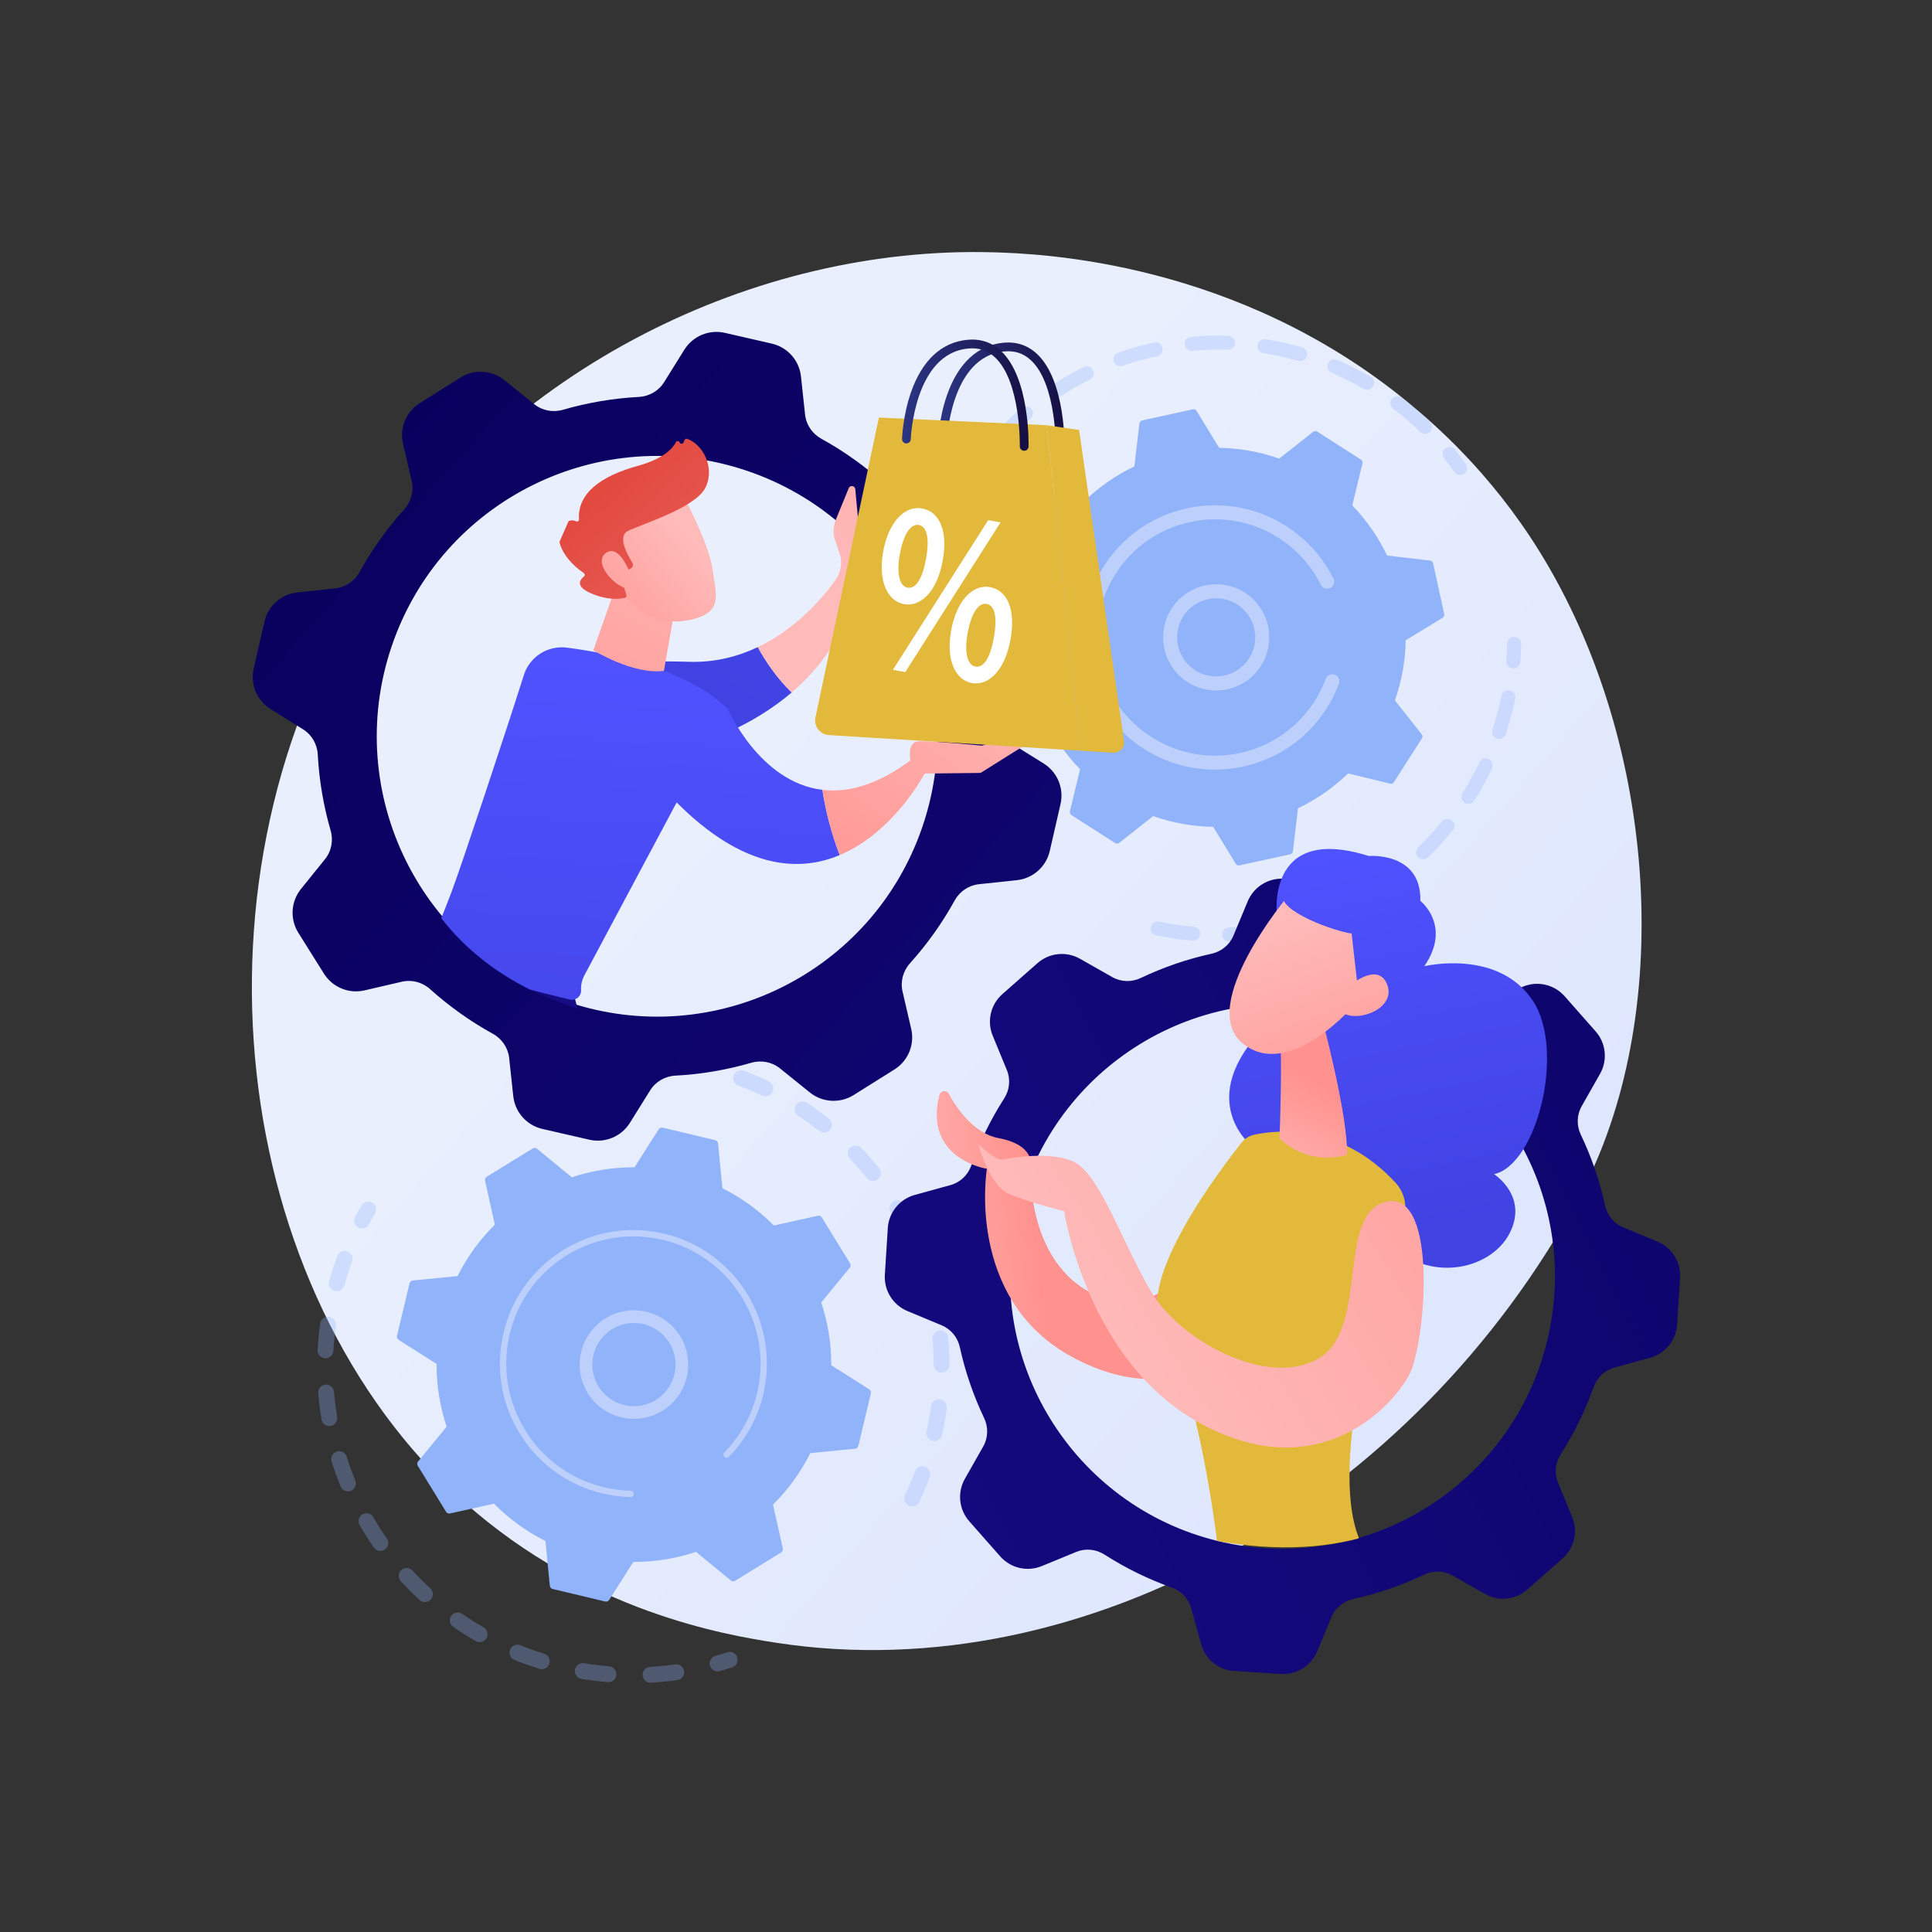 <?xml version="1.0" encoding="utf-8"?>
<!-- Generator: Adobe Illustrator 24.3.0, SVG Export Plug-In . SVG Version: 6.00 Build 0)  -->
<svg version="1.1" xmlns="http://www.w3.org/2000/svg" xmlns:xlink="http://www.w3.org/1999/xlink" x="0px" y="0px"
	 viewBox="0 0 3710 3710" style="enable-background:new 0 0 3710 3710;" xml:space="preserve">
<rect x="0" y="0" width="3710" height="3710" fill="#333333" stroke="none"/>
<style type="text/css">
	
	.st0{display:none;}
	.st1{display:inline;}
	.st2{fill:#FFFFFF;}
	.st3{fill:url(#SVGID_1_);}
	.st4{opacity:0.3;}
	.st5{fill:#91B3FA;}
	.st6{fill:#BDD0FB;}
	.st7{fill:url(#SVGID_2_);}
	.st8{clip-path:url(#SVGID_4_);}
	.st9{fill:url(#SVGID_5_);}
	.st10{fill:url(#SVGID_6_);}
	.st11{fill:url(#SVGID_7_);}
	.st12{fill:url(#SVGID_8_);}
	.st13{fill:url(#SVGID_9_);}
	.st14{fill:#666694;}
	.st15{fill:url(#SVGID_10_);}
	.st16{fill:url(#SVGID_11_);}
	.st17{fill:url(#SVGID_12_);}
	.st18{fill:url(#SVGID_13_);}
	.st19{fill:url(#SVGID_14_);}
	.st20{fill:url(#SVGID_15_);}
	.st21{fill:url(#SVGID_16_);}
	.st22{fill:url(#SVGID_17_);}
	.st23{fill:url(#SVGID_18_);}
	.st24{fill:url(#SVGID_19_);}
	.st25{fill:#E2B93B;}
	.st26{fill:url(#SVGID_20_);}
	.st27{fill:url(#SVGID_21_);}
	.st28{clip-path:url(#SVGID_23_);}
	.st29{fill:url(#SVGID_24_);}
	.st30{fill:url(#SVGID_25_);}
	.st31{fill:url(#SVGID_26_);}
	.st32{fill:url(#SVGID_27_);}
	.st33{fill:url(#SVGID_28_);}
	.st34{fill:url(#SVGID_29_);}
	.st35{fill:url(#SVGID_30_);}
</style>
<g id="Background" class="st0">
	<g class="st1">
		<g>
			<rect class="st2" width="3710" height="3710"/>
		</g>
	</g>
</g>
<g id="Illustration">
	<g>
		<linearGradient id="SVGID_1_" gradientUnits="userSpaceOnUse" x1="3349.159" y1="3185.761" x2="1369.839" y2="1453.858">
			<stop  offset="0" style="stop-color:#DAE3FE"/>
			<stop  offset="1" style="stop-color:#E9EFFD"/>
		</linearGradient>
		<path class="st3" d="M3032.48,2298.2c-313.48,581.12-945.65,948.21-1541.89,856.37c-97.02-14.94-363-59.46-598.5-269.47
			C438.76,2480.82,341.81,1680.28,707.5,1116.13c266.16-410.61,743.28-643.37,1196.64-631.72c97.65,2.51,471.9,17.96,800.8,289.17
			c48.31,39.83,156.92,133.19,250.89,284.66C3187.01,1430.87,3216.38,1957.3,3032.48,2298.2z"/>
		<g>
			<g class="st4">
				<path class="st5" d="M1745.12,2891.24c-7.6-3.57-10.86-12.63-7.29-20.22c6.94-14.76,13.34-30.04,19.03-45.42
					c2.88-7.78,11.45-11.8,19.25-9.08c0.09,0.03,0.18,0.06,0.28,0.1c7.87,2.91,11.89,11.65,8.98,19.53
					c-5.99,16.19-12.72,32.27-20.03,47.81c-3.34,7.1-11.48,10.42-18.73,7.89C1746.1,2891.67,1745.6,2891.47,1745.12,2891.24z
					 M1779.39,2748.85c3.54-16,6.42-32.3,8.57-48.47c1.11-8.31,8.75-14.17,17.07-13.06c8.35,1.14,14.17,8.76,13.06,17.08
					c-2.26,17.01-5.3,34.17-9.02,51.01c-1.81,8.2-9.93,13.37-18.12,11.56c-0.6-0.13-1.18-0.3-1.74-0.49
					C1782.05,2763.98,1777.71,2756.45,1779.39,2748.85z M1792.98,2620.59c-0.12-16.34-0.94-32.88-2.46-49.15
					c-0.78-8.36,5.36-15.77,13.72-16.55c8.35-0.77,15.76,5.36,16.55,13.72c1.6,17.14,2.47,34.56,2.59,51.76
					c0.06,8.39-6.7,15.24-15.09,15.31c-1.79,0.01-3.51-0.29-5.11-0.84C1797.28,2632.79,1793.02,2627.2,1792.98,2620.59z
					 M1777.54,2492.52c-3.77-15.92-8.28-31.86-13.39-47.39c-2.62-7.97,1.71-16.57,9.68-19.19c7.97-2.62,16.56,1.72,19.19,9.68
					c5.38,16.35,10.12,33.13,14.1,49.89c1.93,8.17-3.12,16.36-11.29,18.29c-2.92,0.69-5.85,0.49-8.49-0.43
					C1782.6,2501.72,1778.78,2497.76,1777.54,2492.52z M1733.95,2371.07c-7.19-14.65-15.12-29.21-23.56-43.25
					c-4.32-7.2-1.99-16.54,5.2-20.86c7.2-4.33,16.54-1.99,20.85,5.21c8.88,14.77,17.21,30.09,24.78,45.5
					c3.7,7.53,0.59,16.64-6.94,20.34c-3.8,1.87-7.99,2-11.7,0.71C1738.95,2377.46,1735.79,2374.81,1733.95,2371.07z M1664.58,2262.3
					c-10.27-12.72-21.21-25.15-32.53-36.95c-5.81-6.06-5.61-15.68,0.45-21.49c6.06-5.81,15.68-5.61,21.49,0.45
					c11.91,12.42,23.43,25.51,34.24,38.89c5.27,6.53,4.25,16.1-2.28,21.37c-4.24,3.43-9.77,4.19-14.56,2.52
					C1668.8,2266.2,1666.43,2264.59,1664.58,2262.3z M1147.18,2036.78c-0.77-8.36,5.39-15.76,13.75-16.52
					c17.12-1.57,34.55-2.41,51.79-2.5c8.4-0.04,15.24,6.73,15.28,15.12c0.05,8.39-6.72,15.23-15.12,15.27
					c-16.37,0.08-32.91,0.89-49.18,2.38c-2.23,0.2-4.39-0.08-6.38-0.78C1151.86,2047.86,1147.74,2042.91,1147.18,2036.78z
					 M1572.87,2171.66c-12.83-10.11-26.26-19.78-39.92-28.75c-7.02-4.61-8.97-14.04-4.36-21.05c4.61-7.02,14.02-8.93,21.05-4.36
					c14.38,9.45,28.52,19.63,42.04,30.28c6.59,5.19,7.73,14.75,2.53,21.35c-4.12,5.23-10.98,7.03-16.94,4.95
					C1575.73,2173.54,1574.24,2172.74,1572.87,2171.66z M1279.64,2036.23c1.12-8.32,8.78-14.15,17.1-13.03
					c17.04,2.31,34.2,5.38,51.02,9.12c8.21,1.79,13.35,9.95,11.53,18.14c-1.83,8.19-9.95,13.35-18.14,11.53
					c-15.98-3.56-32.29-6.48-48.49-8.67c-1.03-0.14-2.03-0.39-2.97-0.71C1283.01,2050.29,1278.66,2043.51,1279.64,2036.23z
					 M1463.24,2103.81c-14.76-6.98-30.02-13.41-45.36-19.12c-7.87-2.92-11.87-11.67-8.95-19.54c2.89-7.76,11.45-11.77,19.24-9.06
					c0.1,0.04,0.2,0.07,0.3,0.11c16.15,6,32.21,12.77,47.75,20.11c7.59,3.59,10.83,12.65,7.25,20.24
					c-3.35,7.09-11.48,10.39-18.72,7.86C1464.24,2104.25,1463.74,2104.04,1463.24,2103.81z"/>
				<path class="st5" d="M1052.36,2069.08c2.83,0.98,5.97,1.15,9.07,0.28c7.55-2.11,15.26-4.1,22.94-5.91
					c8.17-1.93,13.23-10.12,11.3-18.28c-1.93-8.17-10.12-13.24-18.29-11.3c-8.07,1.9-16.19,3.99-24.13,6.21
					c-8.08,2.26-12.81,10.65-10.55,18.73C1044.09,2063.79,1047.81,2067.49,1052.36,2069.08z"/>
			</g>
			<g class="st4">
				<path class="st5" d="M690.22,2358.18c6.93,2.41,14.77-0.49,18.37-7.15c3.71-6.9,7.64-13.84,11.66-20.62
					c4.28-7.22,1.9-16.55-5.32-20.83c-7.25-4.3-16.55-1.9-20.83,5.32c-4.23,7.14-8.36,14.45-12.27,21.71
					c-3.98,7.39-1.21,16.61,6.18,20.59C688.72,2357.6,689.46,2357.92,690.22,2358.18z"/>
				<path class="st5" d="M987.94,3187.56c-7.78-3.14-11.54-12-8.39-19.79c3.15-7.78,11.99-11.53,19.79-8.39
					c14.82,5.99,30.12,11.44,45.65,16.27c7.99,2.45,12.49,11.01,10,19.03c-2.49,8.02-11.01,12.49-19.03,10
					c-6.73-2.09-13.4-4.29-20-6.59C1006.53,3194.8,997.11,3191.26,987.94,3187.56z M1104.06,3206.35
					c1.38-8.27,9.22-13.86,17.5-12.48c15.9,2.66,32.07,4.67,48.09,5.99c8.36,0.66,14.59,8.02,13.91,16.39
					c-0.69,8.36-8.03,14.59-16.39,13.9c-16.86-1.38-33.89-3.5-50.62-6.3c-0.87-0.15-1.71-0.36-2.51-0.64
					C1107.17,3220.82,1102.82,3213.76,1104.06,3206.35z M913.46,3151.33c-14.66-8.42-29.17-17.58-43.11-27.24
					c-6.9-4.78-8.62-14.25-3.84-21.15c4.78-6.9,14.24-8.61,21.15-3.84c13.24,9.17,27.01,17.87,40.94,25.87
					c7.28,4.18,9.79,13.47,5.61,20.75c-3.7,6.44-11.4,9.15-18.16,6.79C915.17,3152.21,914.3,3151.81,913.46,3151.33z
					 M1233.99,3216.92c-0.47-8.38,5.95-15.56,14.33-16.02c16.07-0.89,32.28-2.49,48.21-4.73c8.32-1.18,16,4.61,17.17,12.93
					c1.17,8.31-4.61,16-12.92,17.17c-16.77,2.36-33.85,4.04-50.76,4.99c-2.04,0.11-4.02-0.18-5.84-0.81
					C1238.52,3228.47,1234.34,3223.25,1233.99,3216.92z M805.71,3072.4c-12.45-11.43-24.58-23.56-36.05-36.04
					c-5.68-6.18-5.28-15.79,0.9-21.47c6.18-5.69,15.8-5.28,21.48,0.9c10.91,11.86,22.43,23.38,34.25,34.23
					c6.18,5.68,6.59,15.3,0.91,21.48c-4.23,4.61-10.65,6.01-16.2,4.07C809.09,3074.9,807.29,3073.85,805.71,3072.4z M717.89,2971.75
					c-9.67-13.91-18.86-28.39-27.33-43.04c-4.2-7.27-1.71-16.56,5.56-20.77c7.28-4.2,16.57-1.72,20.76,5.56
					c8.04,13.92,16.78,27.68,25.97,40.9c4.79,6.89,3.09,16.36-3.81,21.16c-4.15,2.88-9.25,3.41-13.68,1.87
					C722.43,2976.41,719.79,2974.49,717.89,2971.75z M654.08,2854.35c-6.41-15.69-12.23-31.83-17.3-47.97
					c-2.52-8.01,1.94-16.54,9.94-19.06c8.02-2.52,16.54,1.94,19.06,9.94c4.81,15.33,10.35,30.66,16.44,45.58
					c3.18,7.77-0.55,16.64-8.32,19.82c-3.57,1.46-7.37,1.46-10.74,0.29C659.18,2861.57,655.8,2858.55,654.08,2854.35z
					 M617.41,2725.83c-2.83-16.71-4.97-33.74-6.37-50.62c-0.7-8.36,5.52-15.71,13.89-16.41c8.35-0.69,15.71,5.53,16.4,13.89
					c1.33,16.02,3.37,32.19,6.05,48.06c1.4,8.28-4.17,16.12-12.45,17.52c-2.61,0.44-5.18,0.19-7.52-0.63
					C622.34,2735.89,618.37,2731.49,617.41,2725.83z M609.87,2592.31c0.92-16.89,2.58-33.95,4.93-50.74
					c1.16-8.31,8.85-14.11,17.16-12.95c8.29,1.16,14.11,8.84,12.95,17.16c-2.23,15.94-3.81,32.16-4.69,48.2
					c-0.46,8.38-7.63,14.8-16.01,14.34c-1.46-0.08-2.86-0.36-4.18-0.82C613.8,2605.33,609.49,2599.24,609.87,2592.31z
					 M631.8,2460.54c3.37-12,7.16-24.04,11.25-35.78c1.48-4.26,3.01-8.48,4.57-12.68c2.93-7.86,11.64-12.05,19.55-8.93
					c7.87,2.93,11.87,11.68,8.93,19.55c-1.49,3.99-2.94,8.01-4.35,12.05c-3.89,11.17-7.49,22.61-10.7,34.02
					c-2.27,8.08-10.67,12.79-18.74,10.52c-0.3-0.09-0.6-0.18-0.9-0.28C633.89,2476.39,629.61,2468.32,631.8,2460.54z"/>
				<path class="st5" d="M1373.04,3208.72c2.85,0.99,6.03,1.15,9.15,0.26c7.91-2.25,15.93-4.72,23.82-7.33
					c7.97-2.63,12.3-11.23,9.67-19.2c-2.63-7.97-11.22-12.31-19.2-9.67c-7.5,2.47-15.11,4.81-22.63,6.96
					c-8.07,2.29-12.75,10.7-10.45,18.78C1364.82,3203.47,1368.53,3207.15,1373.04,3208.72z"/>
			</g>
			<g>
				<path class="st5" d="M1500,2981.17c2.58-1.59,3.87-4.64,3.21-7.6l-18.8-84.39c28.67-28.43,53.01-61.64,71.61-98.8l85.99-8.45
					c3.02-0.3,5.51-2.47,6.22-5.42l24.06-100.88c0.7-2.95-0.54-6.02-3.1-7.64l-72.92-46.35c0.17-41.55-6.56-82.17-19.31-120.48
					l54.87-66.82c1.92-2.34,2.15-5.65,0.56-8.23l-54.32-88.35c-1.59-2.58-4.64-3.87-7.6-3.21l-84.39,18.8
					c-28.43-28.67-61.64-53.01-98.8-71.61l-8.45-85.99c-0.3-3.02-2.47-5.51-5.42-6.22l-100.88-24.06c-2.95-0.7-6.02,0.54-7.64,3.1
					l-46.35,72.92c-41.55-0.17-82.17,6.56-120.48,19.31l-66.82-54.87c-2.34-1.92-5.65-2.15-8.23-0.56l-88.35,54.32
					c-2.58,1.59-3.87,4.64-3.21,7.59l18.8,84.39c-28.67,28.43-53.01,61.64-71.61,98.8l-85.99,8.45c-3.02,0.29-5.51,2.47-6.22,5.42
					l-24.06,100.88c-0.7,2.95,0.54,6.02,3.1,7.64l72.92,46.35c-0.17,41.55,6.56,82.17,19.31,120.48l-54.87,66.82
					c-1.92,2.34-2.15,5.65-0.56,8.23l54.32,88.35c1.59,2.58,4.64,3.87,7.6,3.21l84.39-18.8c28.43,28.67,61.64,53.01,98.8,71.61
					l8.45,85.99c0.3,3.01,2.47,5.51,5.42,6.21l100.88,24.06c2.95,0.7,6.02-0.54,7.64-3.1l46.35-72.92
					c41.55,0.17,82.17-6.56,120.48-19.31l66.82,54.87c2.34,1.92,5.65,2.15,8.23,0.56L1500,2981.17z"/>
				<g>
					<path class="st6" d="M1169.07,2712.82c-50.95-26.62-70.74-89.72-44.12-140.67c12.89-24.68,34.63-42.86,61.19-51.2
						c26.56-8.33,54.79-5.83,79.47,7.07c50.95,26.62,70.74,89.72,44.12,140.67c-24.22,46.35-78.63,66.91-126.61,50.2
						C1178.36,2717.25,1173.66,2715.22,1169.07,2712.82z M1193.41,2544.17c-20.37,6.39-37.03,20.33-46.92,39.25
						c-20.4,39.06-5.23,87.44,33.83,107.85c39.07,20.43,87.44,5.23,107.85-33.83c20.4-39.06,5.23-87.44-33.83-107.85
						c-3.54-1.85-7.17-3.42-10.88-4.71C1227.37,2539.28,1209.97,2538.97,1193.41,2544.17z"/>
				</g>
				<path class="st6" d="M1131.59,2860.39c8.24,2.87,16.68,5.34,25.28,7.4l0,0c2.71,0.65,5.43,1.25,8.16,1.81
					c13.45,2.76,27.1,4.44,40.74,5.02c0.19,0.01,0.37,0.02,0.56,0.02c0.53,0.02,1.05,0.04,1.58,0.05c1.03,0.04,2.06,0.06,3.08,0.09
					c2.7,0.06,5.03-1.65,5.88-4.07c0.2-0.59,0.32-1.22,0.34-1.88c0.07-3.36-2.59-6.13-5.95-6.21c-17.27-0.38-34.62-2.62-51.56-6.67
					c-84.16-20.06-147.73-81.73-174.14-157.99c-14.69-42.42-17.88-89.35-6.71-136.16c1.96-8.21,4.31-16.26,7.05-24.12
					c18.43-52.9,54.2-97.49,102.56-127.22c55.56-34.16,121.09-44.64,184.53-29.51c131.01,31.26,212.09,163.2,180.85,294.15
					c-1.93,8.07-4.25,16.02-6.97,23.81c-11.76,33.75-30.77,64.54-55.78,90.12c-0.65,0.66-1.11,1.43-1.39,2.25
					c-0.75,2.15-0.25,4.65,1.49,6.35c2.41,2.34,6.25,2.31,8.6-0.1c26.26-26.85,46.22-59.18,58.56-94.61
					c2.85-8.17,5.29-16.51,7.32-24.99c32.8-137.49-52.42-276.02-189.85-308.8c-66.6-15.89-135.4-4.88-193.72,30.98
					c-50.78,31.22-88.32,78.02-107.68,133.56c-2.87,8.25-5.35,16.7-7.4,25.32c-15.89,66.6-4.89,135.4,30.97,193.73
					C1029.21,2803.5,1076.03,2841.05,1131.59,2860.39z"/>
			</g>
		</g>
		<g>
			<g class="st4">
				<path class="st5" d="M2814.34,906.99c3.62-4.56,3.98-11.13,0.45-16.14c-6.59-9.35-13.56-18.62-20.7-27.57
					c-4.64-5.81-13.11-6.76-18.94-2.11c-5.84,4.63-6.76,13.12-2.11,18.94c6.81,8.52,13.45,17.36,19.74,26.28
					c4.28,6.08,12.69,7.53,18.78,3.25C2812.63,908.87,2813.56,907.98,2814.34,906.99z"/>
				<path class="st5" d="M2746.17,829.18c-5.2,5.32-13.72,5.43-19.05,0.24c-13.45-13.11-27.73-25.68-42.43-37.35
					c-3.1-2.46-6.24-4.9-9.42-7.31c-5.92-4.5-7.07-12.95-2.57-18.88c4.48-5.43,12.95-7.07,18.89-2.57c3.32,2.53,6.61,5.08,9.85,7.65
					c15.42,12.24,30.39,25.42,44.49,39.17c4.99,4.86,5.4,12.66,1.16,18.01C2746.8,828.49,2746.49,828.84,2746.17,829.18z
					 M2618.37,746.74c-19.67-11.47-40.22-21.84-61.09-30.78c-6.84-2.94-10-10.85-7.07-17.69c2.93-6.8,10.85-10.01,17.69-7.07
					c21.87,9.38,43.42,20.24,64.04,32.27c6.43,3.75,8.6,12,4.85,18.44c-0.33,0.56-0.7,1.1-1.1,1.6
					C2631.6,748.66,2624.23,750.15,2618.37,746.74z M2492.83,692.96c-21.85-6.3-44.32-11.28-66.8-14.83
					c-7.34-1.16-12.37-8.06-11.21-15.41c1.17-7.37,8.05-12.38,15.41-11.21c23.58,3.71,47.15,8.96,70.06,15.55
					c7.15,2.06,11.28,9.53,9.22,16.68c-0.51,1.74-1.33,3.3-2.39,4.64C2503.83,692.53,2498.24,694.51,2492.83,692.96z
					 M2357.91,671.67c-22.76-0.75-45.78-0.09-68.38,1.97c-7.42,0.67-13.97-4.79-14.64-12.2c-0.67-7.39,4.78-13.96,12.19-14.64
					c23.72-2.15,47.84-2.85,71.71-2.06c7.44,0.24,13.27,6.48,13.03,13.91c-0.11,3-1.18,5.73-2.91,7.92
					C2366.35,669.8,2362.35,671.82,2357.91,671.67z M2221.89,683.97c-22.25,4.81-44.4,11.04-65.85,18.51
					c-7.02,2.45-14.7-1.26-17.15-8.29c-2.45-7.03,1.25-14.72,8.29-17.15c22.48-7.84,45.71-14.36,69.02-19.41
					c7.27-1.57,14.44,3.05,16.02,10.32c0.89,4.11-0.2,8.18-2.62,11.24C2227.72,681.53,2225.05,683.28,2221.89,683.97z
					 M2092.97,728.91c-20.39,10.06-40.33,21.5-59.29,33.99c-6.21,4.09-14.57,2.38-18.66-3.84c-4.09-6.21-2.38-14.54,3.83-18.67
					c19.88-13.1,40.8-25.09,62.19-35.65c6.67-3.29,14.75-0.55,18.04,6.12c2.38,4.83,1.61,10.4-1.53,14.35
					C2096.35,726.72,2094.82,728,2092.97,728.91z M1979,803.99c-17.24,14.71-33.79,30.71-49.17,47.55
					c-5.03,5.49-13.55,5.87-19.04,0.85c-5.49-5.01-5.8-13.46-0.86-19.04c16.14-17.64,33.49-34.41,51.57-49.85
					c5.66-4.83,14.17-4.16,19,1.5c4.25,4.98,4.24,12.17,0.31,17.11C1980.28,802.78,1979.68,803.41,1979,803.99z M1832.46,968.34
					c-6.55-3.54-8.99-11.7-5.45-18.25c9.79-18.13,20.74-36.03,32.51-53.16c1.77-2.61,3.58-5.19,5.4-7.76
					c4.12-6.16,12.73-7.48,18.79-3.15c6.06,4.32,7.47,12.72,3.16,18.79c-1.72,2.4-3.41,4.83-5.1,7.32
					c-11.27,16.4-21.72,33.47-31.05,50.75c-0.38,0.71-0.83,1.38-1.31,1.99C1845.42,969.9,1838.29,971.5,1832.46,968.34z"/>
			</g>
			<g class="st4">
				<path class="st5" d="M2789.86,1594.53c-14.84,18.2-30.92,35.65-47.79,51.88c-5.36,5.15-13.89,4.99-19.05-0.38
					c-5.16-5.37-4.91-13.88,0.38-19.05c16.09-15.47,31.42-32.11,45.58-49.48c4.7-5.77,13.19-6.63,18.95-1.93
					c5.72,4.67,6.62,13.06,2.05,18.82C2789.94,1594.43,2789.9,1594.48,2789.86,1594.53z M2812.5,1541.43
					c-6.29-3.97-8.16-12.3-4.18-18.58c11.96-18.92,22.9-38.75,32.51-58.95c3.2-6.67,11.23-9.58,17.96-6.37
					c6.72,3.19,9.57,11.22,6.38,17.95c-10.07,21.17-21.53,41.96-34.08,61.78c-0.27,0.42-0.54,0.81-0.85,1.19
					C2826.02,1543.76,2818.38,1545.15,2812.5,1541.43z M2688.3,1692.12c-18.81,14.08-38.63,27.14-58.92,38.8
					c-6.45,3.71-14.7,1.48-18.4-4.97c-3.72-6.45-1.49-14.65,4.96-18.4c19.36-11.12,38.27-23.57,56.22-37
					c5.96-4.46,14.4-3.24,18.85,2.7c3.75,5.01,3.49,11.77-0.23,16.45C2690.08,1690.59,2689.25,1691.41,2688.3,1692.12z
					 M2874.48,1418.5c-7.06-2.35-10.88-9.98-8.53-17.04c7.06-21.24,12.89-43.11,17.31-65.04c1.48-7.28,8.59-12,15.86-10.55
					c7.3,1.47,12.02,8.58,10.55,15.87c-4.63,22.99-10.74,45.95-18.16,68.22c-0.52,1.54-1.28,2.92-2.23,4.12
					C2885.86,1418.4,2879.99,1420.33,2874.48,1418.5z M2566.2,1762.24c-21.59,9.13-43.97,17.02-66.52,23.48
					c-7.15,2.05-14.62-2.1-16.66-9.25c-2.05-7.15,2.08-14.62,9.25-16.67c21.51-6.15,42.85-13.68,63.44-22.4
					c6.85-2.89,14.76,0.31,17.66,7.17c1.99,4.69,1.1,9.89-1.87,13.63C2570.14,1759.92,2568.35,1761.33,2566.2,1762.24z
					 M2430.83,1801.04c-23.2,3.69-46.82,6.01-70.22,6.89c-7.43,0.28-13.68-5.51-13.96-12.95c-0.29-7.43,5.51-13.69,12.96-13.97
					c22.31-0.84,44.85-3.06,66.99-6.59c7.35-1.17,14.25,3.84,15.43,11.19c0.62,3.88-0.49,7.64-2.76,10.5
					C2437.23,1798.66,2434.29,1800.49,2430.83,1801.04z M2290.05,1806.3c-23.42-1.96-46.93-5.39-69.85-10.16
					c-7.29-1.52-11.96-8.66-10.44-15.94c1.51-7.28,8.66-11.95,15.93-10.44c21.86,4.56,44.27,7.82,66.6,9.68
					c7.42,0.62,12.93,7.14,12.3,14.55c-0.22,2.75-1.27,5.23-2.86,7.24C2299.02,1804.65,2294.71,1806.69,2290.05,1806.3z"/>
				<path class="st5" d="M2916.57,1278.55c1.62-2.04,2.66-4.56,2.87-7.35c0.88-11.5,1.42-23.07,1.61-34.41
					c0.12-7.44-5.8-13.58-13.24-13.71c-7.43-0.11-13.56,5.81-13.71,13.24c-0.18,10.81-0.7,21.85-1.53,32.83
					c-0.57,7.42,5,13.89,12.41,14.46C2909.62,1283.96,2913.88,1281.93,2916.57,1278.55z"/>
			</g>
			<g>
				<path class="st5" d="M2752,1081.79c-0.62-2.84-2.98-4.98-5.87-5.32l-82.47-9.67c-16.71-34.99-39.11-67.57-66.91-96.21
					l19.56-80.64c0.69-2.83-0.5-5.78-2.95-7.35l-83.85-53.75c-2.45-1.57-5.63-1.42-7.91,0.39l-65.11,51.45
					c-37.62-13.31-76.59-20.07-115.36-20.64l-43.22-70.9c-1.51-2.49-4.44-3.74-7.28-3.11l-97.3,21.28
					c-2.84,0.62-4.98,2.98-5.32,5.87l-9.67,82.47c-35,16.71-67.58,39.11-96.21,66.91l-80.64-19.56c-2.83-0.69-5.78,0.5-7.35,2.95
					l-53.75,83.85c-1.57,2.45-1.41,5.63,0.39,7.91l51.45,65.11c-13.31,37.62-20.07,76.59-20.64,115.36l-70.9,43.22
					c-2.48,1.51-3.74,4.44-3.11,7.28l21.28,97.3c0.62,2.84,2.98,4.98,5.87,5.32l82.47,9.67c16.71,34.99,39.11,67.58,66.91,96.21
					l-19.56,80.64c-0.69,2.83,0.5,5.78,2.95,7.35l83.85,53.75c2.45,1.57,5.63,1.41,7.91-0.39l65.11-51.45
					c37.62,13.31,76.59,20.07,115.36,20.64l43.22,70.9c1.51,2.49,4.44,3.74,7.28,3.11l97.3-21.28c2.84-0.62,4.98-2.98,5.32-5.87
					l9.67-82.47c35-16.71,67.58-39.11,96.21-66.91l80.64,19.56c2.83,0.68,5.78-0.5,7.35-2.95l53.75-83.85
					c1.57-2.45,1.41-5.63-0.39-7.91l-51.44-65.11c13.31-37.62,20.06-76.59,20.64-115.36l70.9-43.22c2.49-1.51,3.74-4.44,3.11-7.28
					L2752,1081.79z"/>
				<g>
					<path class="st6" d="M2405.16,1298.22c-19.85,18.64-45.78,28.41-72.99,27.54c-27.2-0.86-52.45-12.28-71.07-32.14
						c-38.45-40.98-36.37-105.49,4.6-144.06c41-38.44,105.62-36.37,144.05,4.61c18.63,19.85,28.41,45.77,27.54,72.98
						c-0.71,22.12-8.38,42.94-21.9,59.96C2412.29,1291.01,2408.87,1294.73,2405.16,1298.22z M2280.75,1275.18
						c13.7,14.61,32.27,23.01,52.29,23.65c20.01,0.64,39.08-6.56,53.68-20.26l0,0c14.59-13.72,23-32.27,23.64-52.29
						c0.65-20.01-6.56-39.08-20.25-53.68c-28.28-30.15-75.81-31.67-105.97-3.39c-2.72,2.56-5.2,5.26-7.46,8.1
						C2253.96,1205.93,2255.02,1247.76,2280.75,1275.18z"/>
				</g>
				<path class="st6" d="M2532,1382.14c5.3-6.68,10.3-13.68,15.01-21c9.33-14.54,17.19-30.05,23.37-46.13
					c0.27-0.72,0.55-1.45,0.82-2.17c2.1-5.61,0.22-11.73-4.23-15.27c-1.08-0.86-2.32-1.56-3.68-2.07
					c-6.97-2.61-14.71,0.96-17.33,7.91c-5.63,15.07-12.91,29.6-21.63,43.19l0,0.01c-0.48,0.75-0.97,1.49-1.45,2.23
					c-20.93,31.98-49.04,57.52-81.84,75.14c-17.8,9.56-37.01,16.78-57.22,21.39c-0.16,0.04-0.33,0.08-0.49,0.11
					c-0.51,0.11-1,0.23-1.51,0.33c-59.2,12.94-119.9,2.07-170.91-30.63c-6.61-4.23-12.94-8.76-19-13.57
					c-40.76-32.37-68.92-77.4-80.2-128.94c-12.95-59.2-2.06-119.89,30.64-170.9c32.7-50.97,83.32-86.24,142.51-99.2
					c59.2-12.94,119.9-2.07,170.91,30.63c6.49,4.16,12.75,8.64,18.75,13.4c26.01,20.65,47.2,46.76,61.97,76.53
					c0.91,1.83,2.18,3.37,3.69,4.56c3.96,3.14,9.54,3.92,14.37,1.52c6.66-3.33,9.39-11.39,6.08-18.07
					c-16.53-33.31-40.24-62.52-69.32-85.63c-6.72-5.33-13.71-10.34-20.97-15c-57.08-36.59-124.99-48.76-191.22-34.27
					c-66.22,14.49-122.86,53.84-159.43,110.97c-36.59,57.07-48.77,124.97-34.27,191.21c12.6,57.66,44.11,108.04,89.72,144.25
					c6.77,5.37,13.86,10.45,21.24,15.18C2306.86,1508.68,2452.08,1482.81,2532,1382.14z"/>
			</g>
		</g>
		<g>
			<g>
				<g>
					<linearGradient id="SVGID_2_" gradientUnits="userSpaceOnUse" x1="603.569" y1="830.681" x2="4342.992" y2="4143.63">
						<stop  offset="0" style="stop-color:#09005D"/>
						<stop  offset="1" style="stop-color:#1A0F91"/>
					</linearGradient>
					<path class="st7" d="M507.84,1193.62l-20.66,90.15c-6.92,30.2,6.08,61.46,32.37,77.85l62.32,38.84
						c16.85,10.5,27.28,28.64,28.34,48.47c2.66,49.89,11.07,98.77,24.69,145.82c5.53,19.1,1.66,39.68-10.83,55.16l-46.14,57.22
						c-19.45,24.12-21.45,57.92-4.99,84.17l49.13,78.36c16.46,26.25,47.76,39.16,77.94,32.16l71.6-16.62
						c19.37-4.5,39.58,0.98,54.37,14.28c36.42,32.75,76.75,61.61,120.51,85.74c17.39,9.59,29.17,26.87,31.29,46.62l7.82,73.01
						c3.3,30.81,25.78,56.12,55.98,63.05l90.15,20.66c30.2,6.92,61.46-6.08,77.85-32.37l38.84-62.32
						c10.5-16.85,28.64-27.27,48.47-28.33c49.89-2.66,98.77-11.07,145.81-24.7c19.11-5.53,39.68-1.66,55.17,10.83l57.22,46.14
						c24.12,19.45,57.92,21.46,84.17,5l78.36-49.14c26.25-16.46,39.16-47.76,32.16-77.94l-16.62-71.6
						c-4.5-19.37,0.98-39.58,14.28-54.37c32.75-36.42,61.61-76.75,85.74-120.51c9.59-17.39,26.87-29.17,46.61-31.29l73.01-7.82
						c30.81-3.3,56.12-25.78,63.04-55.98l20.67-90.16c6.92-30.2-6.08-61.46-32.37-77.85l-62.32-38.84
						c-16.85-10.5-27.28-28.64-28.34-48.47c-2.66-49.89-11.07-98.77-24.69-145.82c-5.53-19.1-1.66-39.68,10.83-55.17l46.14-57.22
						c19.45-24.12,21.45-57.92,4.99-84.17l-49.13-78.36c-16.46-26.25-47.76-39.16-77.94-32.16l-71.6,16.62
						c-19.37,4.5-39.58-0.98-54.37-14.28c-36.42-32.75-76.75-61.61-120.5-85.74c-17.39-9.59-29.17-26.87-31.29-46.62l-7.82-73.01
						c-3.3-30.8-25.78-56.12-55.98-63.04l-90.16-20.67c-30.2-6.92-61.46,6.08-77.85,32.37l-38.84,62.32
						c-10.5,16.85-28.64,27.28-48.47,28.34c-49.89,2.66-98.77,11.07-145.82,24.69c-19.1,5.53-39.68,1.66-55.17-10.82l-57.22-46.14
						c-24.12-19.45-57.92-21.46-84.17-5l-78.36,49.14c-26.25,16.46-39.16,47.76-32.16,77.94l16.62,71.61
						c4.5,19.37-0.98,39.59-14.28,54.37c-32.75,36.42-61.61,76.75-85.74,120.5c-9.59,17.39-26.87,29.17-46.61,31.29l-73.01,7.82
						C540.08,1140.93,514.76,1163.42,507.84,1193.62z M752,1241.37c95.28-281.58,400.78-432.61,682.37-337.34
						c281.58,95.28,432.61,400.78,337.34,682.37c-95.28,281.58-400.79,432.61-682.37,337.34
						C807.75,1828.46,656.72,1522.96,752,1241.37z"/>
				</g>
			</g>
			<g>
				<defs>
					<path id="SVGID_3_" d="M795.16,1672.75L1258.49,623.4h1183.66l-246.36,931.58l-1034.57,395.05
						C977.68,1910.33,848.2,1801.97,795.16,1672.75z"/>
				</defs>
				<clipPath id="SVGID_4_">
					<use xlink:href="#SVGID_3_"  style="overflow:visible;"/>
				</clipPath>
				<g class="st8">
					<g>
						
							<linearGradient id="SVGID_5_" gradientUnits="userSpaceOnUse" x1="4746.13" y1="3413.908" x2="4885.966" y2="3413.908" gradientTransform="matrix(0.999 -0.05 0.05 0.999 -4051.076 -259.759)">
							<stop  offset="0" style="stop-color:#09005D"/>
							<stop  offset="1" style="stop-color:#1A0F91"/>
						</linearGradient>
						<path class="st9" d="M877.23,2861.27c0,0-14.29,25.24-14.75,93.93c-0.04,6.4,5.28,11.58,11.68,11.26l121.37-6.1
							c4.88-0.25,8.13-5.21,6.33-9.76c-8.17-20.69-32.26-70.93-81.71-97.84L877.23,2861.27z"/>
						
							<linearGradient id="SVGID_6_" gradientUnits="userSpaceOnUse" x1="4760.31" y1="3348.927" x2="4817.024" y2="3348.927" gradientTransform="matrix(0.999 -0.05 0.05 0.999 -4051.076 -259.759)">
							<stop  offset="0" style="stop-color:#FEBBBA"/>
							<stop  offset="1" style="stop-color:#FF928E"/>
						</linearGradient>
						<path class="st10" d="M869.62,2815.13l9.76,57.22c0.84,4.94,4.93,8.72,9.93,9.04c6.68,0.43,16.35,0.48,25.65-1.53
							c8.45-1.83,14.21-9.74,13.77-18.37l-2.79-55.57L869.62,2815.13z"/>
						
							<linearGradient id="SVGID_7_" gradientUnits="userSpaceOnUse" x1="5144.032" y1="2578.835" x2="5363.435" y2="2578.835" gradientTransform="matrix(0.999 0.037 -0.037 0.999 -3893.148 128.689)">
							<stop  offset="0" style="stop-color:#09005D"/>
							<stop  offset="1" style="stop-color:#1A0F91"/>
						</linearGradient>
						<path class="st11" d="M1176.6,2843.53c0,0-24.58,35.27-25.93,84.88c-0.32,11.69,9.12,21.35,20.8,21.79l188.61,6.99
							c8.83,0.33,12.84-10.89,5.8-16.23c-34.76-26.39-103.17-75.81-153.23-96.09L1176.6,2843.53z"/>
						
							<linearGradient id="SVGID_8_" gradientUnits="userSpaceOnUse" x1="5149.989" y1="2658.308" x2="5206.389" y2="2658.308" gradientTransform="matrix(1 0.02 -0.02 1 -3933.321 56.769)">
							<stop  offset="0" style="stop-color:#FEBBBA"/>
							<stop  offset="1" style="stop-color:#FF928E"/>
						</linearGradient>
						<path class="st12" d="M1163.81,2788.3l13.26,71.45c1.48,7.99,9.16,13.5,17.13,11.88c4.84-0.98,10.57-2.93,16.73-6.61
							c5.85-3.5,8.91-10.31,7.86-17.05l-13.47-86.51L1163.81,2788.3z"/>
						
							<linearGradient id="SVGID_9_" gradientUnits="userSpaceOnUse" x1="4725.046" y1="2823.458" x2="5109.573" y2="2823.458" gradientTransform="matrix(0.999 -0.05 0.05 0.999 -4051.076 -259.759)">
							<stop  offset="0" style="stop-color:#09005D"/>
							<stop  offset="1" style="stop-color:#1A0F91"/>
						</linearGradient>
						<path class="st13" d="M845.69,1803.28c0,0-48.65,47.45-55.52,101.93c-6.86,54.48,74.01,930.35,74.01,930.35
							s51.34,5.91,76.78-11.31c0,0,2.48-571.19,19.52-704.01c0,0,153.76,583.82,193.5,688.71c0,0,49.35,3.5,64.69-6.63
							c0,0-70.97-763.25-118.65-897.18L845.69,1803.28z"/>
						<path class="st14" d="M957.49,2101.07c0.58,0.04,1.16-0.03,1.74-0.21c2.53-0.8,3.94-3.5,3.14-6.03l-25.8-81.86
							c-0.36-1.15-1.15-2.13-2.2-2.73l-48.23-27.62c-2.3-1.31-5.24-0.52-6.57,1.79c-1.32,2.31-0.52,5.24,1.79,6.57l46.6,26.68
							l25.23,80.07C953.81,2099.67,955.56,2100.95,957.49,2101.07z"/>
						
							<linearGradient id="SVGID_10_" gradientUnits="userSpaceOnUse" x1="1586.404" y1="250.88" x2="984.355" y2="1239.569" gradientTransform="matrix(0.998 0.062 -0.062 0.998 401.793 -7.284)">
							<stop  offset="0" style="stop-color:#4F52FF"/>
							<stop  offset="1" style="stop-color:#4042E2"/>
						</linearGradient>
						<path class="st15" d="M1322.59,1270.85c-215.22-7.01-269,40.16-269,40.16l111.17,157.42c0,0,210.38-14.75,355.43-138.64
							c-29.77-28.99-51.07-61.62-64.97-87.16C1417.13,1260.75,1372.79,1272.49,1322.59,1270.85z"/>
						
							<linearGradient id="SVGID_11_" gradientUnits="userSpaceOnUse" x1="1261.816" y1="1051.332" x2="1786.531" y2="692.317" gradientTransform="matrix(0.998 0.062 -0.062 0.998 401.793 -7.284)">
							<stop  offset="0" style="stop-color:#FEBBBA"/>
							<stop  offset="1" style="stop-color:#FF928E"/>
						</linearGradient>
						<path class="st16" d="M1642.39,939.38c-0.63-6.85-10.04-8.25-12.64-1.88l-24.41,59.73c-4.72,11.54-5.78,24.25-3.03,36.41
							l11.3,33.48c3.7,16.42,0.23,33.61-9.61,47.27c-23.55,32.68-74.18,92.74-148.77,128.23c13.89,25.54,35.2,58.16,64.97,87.16
							c53.22-45.46,97.66-105.59,119.66-185.11c12.24-4.44,19.95-16.56,18.8-29.53L1642.39,939.38z"/>
						
							<linearGradient id="SVGID_12_" gradientUnits="userSpaceOnUse" x1="5213.894" y1="1780.883" x2="5099.154" y2="2867.546" gradientTransform="matrix(0.999 -0.05 0.05 0.999 -4051.076 -259.759)">
							<stop  offset="0" style="stop-color:#4F52FF"/>
							<stop  offset="1" style="stop-color:#4042E2"/>
						</linearGradient>
						<path class="st17" d="M1397.88,1361.58c-79.54-77.5-225.1-107.01-309.06-117.91c-36.78-4.78-71.7,17.31-82.87,52.69
							c-32.38,102.54-121.05,369.53-138.52,415.53c-14.34,37.74-29.43,74.65-39.04,97.74c-5.74,13.79,0.68,29.63,14.44,35.43
							c71.7,30.22,199.59,62.06,251.4,74.39c11.4,2.71,22.16-6.29,21.57-17.99c-0.5-9.92,1.71-19.8,6.39-28.56l177.2-332.02
							c127.27,127.6,233.45,134.51,313.08,101.18c-15.76-41.46-26.8-83.23-33.21-125.31
							C1458.42,1502.23,1397.88,1361.58,1397.88,1361.58z"/>
						
							<linearGradient id="SVGID_13_" gradientUnits="userSpaceOnUse" x1="5898.788" y1="1717.946" x2="5445.873" y2="2281.414" gradientTransform="matrix(0.999 -0.05 0.05 0.999 -4051.076 -259.759)">
							<stop  offset="0" style="stop-color:#FEBBBA"/>
							<stop  offset="1" style="stop-color:#FF928E"/>
						</linearGradient>
						<path class="st18" d="M1776.16,1484.33l-23.07-27.74c-67.58,51.59-125.52,65.93-173.83,60.13
							c6.41,42.09,17.45,83.86,33.21,125.31C1717.37,1598.13,1776.16,1484.33,1776.16,1484.33z"/>
						
							<linearGradient id="SVGID_14_" gradientUnits="userSpaceOnUse" x1="5984.657" y1="1786.958" x2="5531.735" y2="2350.436" gradientTransform="matrix(0.999 -0.05 0.05 0.999 -4051.076 -259.759)">
							<stop  offset="0" style="stop-color:#FEBBBA"/>
							<stop  offset="1" style="stop-color:#FF928E"/>
						</linearGradient>
						<path class="st19" d="M1760.94,1485.62l122.05-1.38l109-68.28c-16.61-9.28-106.6,15.92-106.6,15.92s-95.89-9.61-121.65-8.34
							c-21.39,1.05-16.79,31.66-14.62,42c0.44,2.11,0.79,3.38,0.79,3.38L1760.94,1485.62z"/>
						
							<linearGradient id="SVGID_15_" gradientUnits="userSpaceOnUse" x1="5389.243" y1="1377.434" x2="4950.6" y2="2183.398" gradientTransform="matrix(0.999 -0.05 0.05 0.999 -4051.076 -259.759)">
							<stop  offset="0" style="stop-color:#FEBBBA"/>
							<stop  offset="1" style="stop-color:#FF928E"/>
						</linearGradient>
						<path class="st20" d="M1195.76,1088.6l-56.38,160.06c0,0,76.42,47.4,135.58,39.55l24.98-142.63L1195.76,1088.6z"/>
						<g>
							
								<linearGradient id="SVGID_16_" gradientUnits="userSpaceOnUse" x1="14173.59" y1="2183.531" x2="13933.368" y2="2367.337" gradientTransform="matrix(0.996 -0.086 0.086 0.996 -12980.796 76.489)">
								<stop  offset="0" style="stop-color:#FEBBBA"/>
								<stop  offset="1" style="stop-color:#FF928E"/>
							</linearGradient>
							<path class="st21" d="M1310.63,948.9c0,0,50.17,92.55,57.34,142.78c7.17,50.23,20.88,82.04-36.6,97.25
								c-57.48,15.21-109.16-9.62-140.14-57.6c0,0-48.43-73.87-41.81-106.4C1156.04,992.39,1310.63,948.9,1310.63,948.9z"/>
							
								<linearGradient id="SVGID_17_" gradientUnits="userSpaceOnUse" x1="14004.477" y1="2037.993" x2="14228.22" y2="2326.062" gradientTransform="matrix(0.996 -0.086 0.086 0.996 -12980.796 76.489)">
								<stop  offset="0" style="stop-color:#E1473D"/>
								<stop  offset="1" style="stop-color:#E9605A"/>
							</linearGradient>
							<path class="st22" d="M1208.05,1093.46l3.19-1.75c4.07-2.23,5.44-7.42,2.96-11.34c-9.6-15.19-28.8-50.24-8.8-60.53
								c25.76-13.26,129.7-43.98,149.29-83.5c18.82-37.98-4.64-82.87-35-93.6c-2.03-0.72-4.28,0.18-5.11,2.17l-2.04,4.82
								c-1.39,3.3-6.09,3.22-7.38-0.12c-1.24-3.21-5.67-3.47-7.23-0.41c-6.05,11.84-23.42,31.68-73.27,45.41
								c-70.85,19.51-115.93,52.76-112.82,102.61c0.2,3.17-3.01,5.22-5.85,3.8c-5.6-2.78-14.23-3.57-24.78,6.98
								c-18.34,18.33-6.52,60.76,39.89,92.5c2.2,1.51,2.47,4.72,0.36,6.37c-7.42,5.79-18.08,18.98,13.68,32.58
								c32.85,14.07,56.17,10.67,65.07,8.4c2.21-0.56,3.47-2.86,2.79-5.04l-13.41-42.89c-0.76-2.43,0.92-4.93,3.46-5.15
								L1208.05,1093.46z"/>
							
								<linearGradient id="SVGID_18_" gradientUnits="userSpaceOnUse" x1="14143.791" y1="2144.594" x2="13903.57" y2="2328.4" gradientTransform="matrix(0.996 -0.086 0.086 0.996 -12980.796 76.489)">
								<stop  offset="0" style="stop-color:#FEBBBA"/>
								<stop  offset="1" style="stop-color:#FF928E"/>
							</linearGradient>
							<path class="st23" d="M1210.66,1102.53c0,0-21.28-60.05-47.33-40.45c-26.05,19.6,20.24,67.59,42.58,67.98L1210.66,1102.53z"
								/>
						</g>
					</g>
					<g>
						<g>
							
								<linearGradient id="SVGID_19_" gradientUnits="userSpaceOnUse" x1="1449.75" y1="671.974" x2="1693.196" y2="671.974" gradientTransform="matrix(0.998 0.062 -0.062 0.998 401.793 -7.284)">
								<stop  offset="0" style="stop-color:#2B3582"/>
								<stop  offset="1" style="stop-color:#150E42"/>
							</linearGradient>
							<path class="st24" d="M2035.83,871.24c-0.07,0-0.13,0-0.2,0c-4.63-0.11-8.31-3.95-8.2-8.59
								c0.03-1.24,2.24-124.22-47.67-170.82c-14.23-13.28-30.99-18.82-51.17-16.98c-104.23,9.57-110.49,172.57-110.54,174.21
								c-0.14,4.63-3.98,8.27-8.65,8.13c-4.64-0.14-8.28-4.02-8.13-8.65c0.06-1.81,1.55-44.79,17.24-89.78
								c21.36-61.28,58.9-96.08,108.56-100.64c24.92-2.3,46.51,4.93,64.19,21.45c55.41,51.75,53.11,178.11,52.98,183.47
								C2044.12,867.61,2040.38,871.24,2035.83,871.24z"/>
						</g>
						<path class="st25" d="M1565.91,1377.54l121.79-575.72l322.3,14.67l65.35,625.1l-483.57-30.03
							C1574.58,1410.5,1562.34,1394.41,1565.91,1377.54z"/>
						<path class="st25" d="M2072.19,825.71l-62.2-9.21l65.35,625.1l62.08,3.86c12.59,0.78,22.71-10.2,20.91-22.68L2072.19,825.71z"
							/>
						<g>
							
								<linearGradient id="SVGID_20_" gradientUnits="userSpaceOnUse" x1="1380.436" y1="670.646" x2="1623.881" y2="670.646" gradientTransform="matrix(0.998 0.062 -0.062 0.998 401.793 -7.284)">
								<stop  offset="0" style="stop-color:#2B3582"/>
								<stop  offset="1" style="stop-color:#150E42"/>
							</linearGradient>
							<path class="st26" d="M1966.73,865.62c-0.07,0-0.13,0-0.2,0c-4.63-0.11-8.31-3.95-8.2-8.59
								c0.03-1.24,2.24-124.22-47.67-170.82c-14.23-13.28-30.99-18.82-51.17-16.98c-104.23,9.57-110.49,172.57-110.54,174.21
								c-0.14,4.63-3.96,8.22-8.65,8.13c-4.64-0.14-8.28-4.02-8.13-8.65c0.06-1.81,1.55-44.79,17.24-89.78
								c21.36-61.28,58.9-96.08,108.56-100.64c24.9-2.29,46.5,4.93,64.19,21.45c55.41,51.75,53.11,178.11,52.98,183.47
								C1975.02,861.99,1971.28,865.62,1966.73,865.62z"/>
						</g>
					</g>
				</g>
			</g>
			<g>
				<path class="st2" d="M1810.49,1075.29c-11.19,63.22-44,90.24-74.25,84.89c-30.92-5.47-50.36-42.22-40.5-99.95
					c10.04-56.76,40.78-89.86,74.76-83.85C1805.51,982.58,1820.04,1021.31,1810.49,1075.29z M1714.64,1286.27l182.97-287.4
					l23.79,4.21l-182.97,287.4L1714.64,1286.27z M1728.01,1064.04c-6.46,34.55-1.77,61.55,14.88,64.49
					c16.66,2.95,29.05-19.6,35.5-56.05c5.88-33.22,3.82-61.19-14.19-64.37C1747.21,1005.1,1733.97,1030.35,1728.01,1064.04z
					 M1940.7,1226.81c-11.1,62.75-43.66,90.3-74.25,84.89c-30.58-5.41-50.36-42.22-40.07-100.36c9.96-56.29,40.78-89.86,74.42-83.91
					C1935.8,1133.63,1950.25,1172.83,1940.7,1226.81z M1858.23,1215.55c-6.38,34.08-1.78,61.55,14.87,64.49
					c16.99,3.01,29.05-19.6,35.5-56.05c5.96-33.68,3.81-61.19-14.19-64.37C1877.41,1156.61,1864.18,1181.87,1858.23,1215.55z"/>
			</g>
		</g>
		<g>
			<g>
				
					<linearGradient id="SVGID_21_" gradientUnits="userSpaceOnUse" x1="-1886.851" y1="566.003" x2="1852.579" y2="3878.957" gradientTransform="matrix(-0.968 -0.249 -0.249 0.968 2901.646 344.838)">
					<stop  offset="0" style="stop-color:#09005D"/>
					<stop  offset="1" style="stop-color:#1A0F91"/>
				</linearGradient>
				<path class="st27" d="M1704.82,2358.28l-5.64,89.72c-1.89,30.05,15.5,58,43.3,69.58l65.88,27.45
					c17.82,7.42,30.67,23.18,34.8,42.03c10.4,47.44,26.16,93,46.63,135.98c8.31,17.45,7.84,37.8-1.7,54.61l-35.26,62.14
					c-14.86,26.19-11.47,58.93,8.45,81.52l59.46,67.43c19.92,22.59,51.97,30.05,79.82,18.59l66.07-27.2
					c17.87-7.36,38.12-5.28,54.4,5.15c40.08,25.69,83.31,47.02,129.07,63.28c18.19,6.46,32.21,21.18,37.34,39.79l18.99,68.8
					c8.01,29.03,33.56,49.78,63.61,51.66l89.72,5.64c30.05,1.89,58-15.5,69.58-43.3l27.45-65.88c7.42-17.82,23.18-30.67,42.03-34.8
					c47.44-10.4,93-26.16,135.97-46.63c17.46-8.31,37.8-7.84,54.62,1.7l62.14,35.26c26.19,14.86,58.93,11.47,81.51-8.45l67.43-59.46
					c22.59-19.92,30.05-51.97,18.59-79.82l-27.2-66.07c-7.36-17.88-5.29-38.12,5.15-54.4c25.69-40.08,47.02-83.31,63.28-129.07
					c6.46-18.19,21.18-32.21,39.79-37.34l68.8-18.99c29.03-8.01,49.77-33.56,51.66-63.61l5.64-89.73
					c1.89-30.05-15.5-57.99-43.29-69.58l-65.89-27.45c-17.82-7.42-30.67-23.18-34.8-42.03c-10.4-47.44-26.16-92.99-46.63-135.98
					c-8.31-17.45-7.84-37.8,1.7-54.62l35.26-62.14c14.86-26.19,11.47-58.93-8.45-81.51l-59.46-67.43
					c-19.92-22.59-51.97-30.05-79.82-18.58l-66.07,27.2c-17.87,7.36-38.12,5.28-54.4-5.15c-40.08-25.69-83.31-47.02-129.07-63.28
					c-18.19-6.46-32.21-21.18-37.34-39.79l-18.99-68.8c-8.01-29.03-33.56-49.78-63.61-51.66l-89.73-5.64
					c-30.05-1.89-57.99,15.5-69.58,43.3l-27.45,65.89c-7.42,17.82-23.18,30.67-42.03,34.8c-47.43,10.4-93,26.16-135.98,46.62
					c-17.45,8.31-37.8,7.84-54.62-1.7l-62.14-35.26c-26.19-14.86-58.93-11.47-81.52,8.45l-67.43,59.46
					c-22.59,19.91-30.05,51.97-18.58,79.81l27.2,66.07c7.36,17.88,5.29,38.12-5.15,54.4c-25.69,40.08-47.02,83.31-63.28,129.07
					c-6.46,18.19-21.18,32.21-39.79,37.34l-68.8,18.99C1727.46,2302.68,1706.71,2328.23,1704.82,2358.28z M1946.53,2365.68
					c47.09-285.07,316.35-478,601.43-430.91c285.07,47.09,478,316.36,430.91,601.43c-47.09,285.07-316.36,478-601.43,430.91
					C2092.36,2920.02,1899.44,2650.75,1946.53,2365.68z"/>
			</g>
			<g>
				<defs>
					<path id="SVGID_22_" d="M2103.37,2886.76l-434.9-760.75l998.04-718.84l511.33,717.88l-438.61,771.89
						C2587.71,2997.02,2364.09,2998.65,2103.37,2886.76z"/>
				</defs>
				<clipPath id="SVGID_23_">
					<use xlink:href="#SVGID_22_"  style="overflow:visible;"/>
				</clipPath>
				<g class="st28">
					<linearGradient id="SVGID_24_" gradientUnits="userSpaceOnUse" x1="2573.357" y1="1624.037" x2="2729.538" y2="2364.637">
						<stop  offset="0" style="stop-color:#4F52FF"/>
						<stop  offset="1" style="stop-color:#4042E2"/>
					</linearGradient>
					<path class="st29" d="M2452.33,1763.07c0,0-26.09-182.92,176.16-119.3c0,0,101.24-8.56,98.99,86.2c0,0,61.14,47.48,7.6,125.47
						c0,0,142.11-34.47,208.68,66.76c62.63,95.24,7.49,314.74-74.79,332.54c0,0,66.5,42.1,29.92,113.56
						c-36.58,71.46-162.71,101.59-247.97,4.6c0,0-265.18,14.27-245.5-170.73c0,0-115.95-88.34,24.2-231.58
						S2452.33,1763.07,2452.33,1763.07z"/>
					
						<linearGradient id="SVGID_25_" gradientUnits="userSpaceOnUse" x1="675.363" y1="2360.054" x2="954.47" y2="2215.516" gradientTransform="matrix(0.936 0.353 -0.353 0.936 1877.603 -34.428)">
						<stop  offset="0" style="stop-color:#FEBBBA"/>
						<stop  offset="1" style="stop-color:#FF928E"/>
					</linearGradient>
					<path class="st30" d="M1979.12,2235.35c0,0-13.52,203.54,141.98,258.75s286.84-240.43,286.84-240.43l-24.16,321.52
						c0,0-120.5,141.77-325.54,30.33c-205.04-111.44-163.09-361.08-163.09-361.08s-122.8-18.63-91.13-141.96
						c2.17-8.46,13.6-9.89,17.8-2.23c15.55,28.35,48.36,76.49,95.57,85.24C1985.11,2198.03,1979.12,2235.35,1979.12,2235.35z"/>
					<path class="st25" d="M2408.6,2178.94c42.35-9.19,164.63-22.72,271.02,91.97c18.04,19.45,23.87,47.33,14.95,72.32
						c-39.6,110.94-145.11,459.58-85.16,610c0,0-144.21,127.71-272.45,5.55c0,0-34.44-291.75-105.76-415.56
						c-49.24-85.47,112.29-297.84,152.96-349.02C2390.32,2186.46,2398.92,2181.04,2408.6,2178.94z"/>
					
						<linearGradient id="SVGID_26_" gradientUnits="userSpaceOnUse" x1="1325.324" y1="1984.818" x2="1358.551" y2="1748.908" gradientTransform="matrix(0.936 0.353 -0.353 0.936 1877.603 -34.428)">
						<stop  offset="0" style="stop-color:#FEBBBA"/>
						<stop  offset="1" style="stop-color:#FF928E"/>
					</linearGradient>
					<path class="st31" d="M2540.39,1962.66c0,0,47.74,177.89,46.4,254.62c0,0-70.04,25.5-129.74-31.38c0,0,6.77-173.44-0.49-205.16
						L2540.39,1962.66z"/>
					<g>
						
							<linearGradient id="SVGID_27_" gradientUnits="userSpaceOnUse" x1="1173.001" y1="1479.329" x2="1483.674" y2="1836.521" gradientTransform="matrix(0.936 0.353 -0.353 0.936 1877.603 -34.428)">
							<stop  offset="0" style="stop-color:#FEBBBA"/>
							<stop  offset="1" style="stop-color:#FF928E"/>
						</linearGradient>
						<path class="st32" d="M2473.74,1719.99c0,0-177.52,211.58-86.89,284.1c90.63,72.52,216.98-77.83,216.98-77.83
							s46.69-119.73,11.08-164.35C2579.31,1717.29,2473.74,1719.99,2473.74,1719.99z"/>
						<linearGradient id="SVGID_28_" gradientUnits="userSpaceOnUse" x1="2547.319" y1="1629.529" x2="2703.5" y2="2370.128">
							<stop  offset="0" style="stop-color:#4F52FF"/>
							<stop  offset="1" style="stop-color:#4042E2"/>
						</linearGradient>
						<path class="st33" d="M2552,1672.22c0,0-74.9,11.7-87.8,44.18c-12.9,32.47,99.3,72.25,131.3,76.25l15.43,136.29
							c0,0,86.31-120.37,61.69-195.68C2648,1657.95,2552,1672.22,2552,1672.22z"/>
						
							<linearGradient id="SVGID_29_" gradientUnits="userSpaceOnUse" x1="1250.62" y1="1411.814" x2="1561.293" y2="1769.005" gradientTransform="matrix(0.936 0.353 -0.353 0.936 1877.603 -34.428)">
							<stop  offset="0" style="stop-color:#FEBBBA"/>
							<stop  offset="1" style="stop-color:#FF928E"/>
						</linearGradient>
						<path class="st34" d="M2574.08,1907.37c0,0,67.93-67.32,89.05-18.34c21.12,48.97-62.49,78-88.69,52.73L2574.08,1907.37z"/>
					</g>
					
						<linearGradient id="SVGID_30_" gradientUnits="userSpaceOnUse" x1="1098.391" y1="2382.885" x2="1925.756" y2="1281.395" gradientTransform="matrix(0.936 0.353 -0.353 0.936 1877.603 -34.428)">
						<stop  offset="0" style="stop-color:#FEBBBA"/>
						<stop  offset="1" style="stop-color:#FF928E"/>
					</linearGradient>
					<path class="st35" d="M1878.8,2197.5c0,0,32.14,31.68,47.2,28.83c39.02-7.37,111.33-14.2,144.58,9.83
						c46.08,33.3,85.6,151.04,139.76,243.94c54.17,92.9,222.93,186.3,321.68,128.54c98.75-57.76,32.34-280.65,131.22-301.16
						s74.39,271.13,43.45,331.37s-170.49,215.15-394.82,98.15c-224.33-117-268.47-411.21-268.47-411.21s-70.08-17.19-107.05-33.84
						C1899.38,2275.31,1878.8,2197.5,1878.8,2197.5z"/>
				</g>
			</g>
		</g>
	</g>
</g>
</svg>
